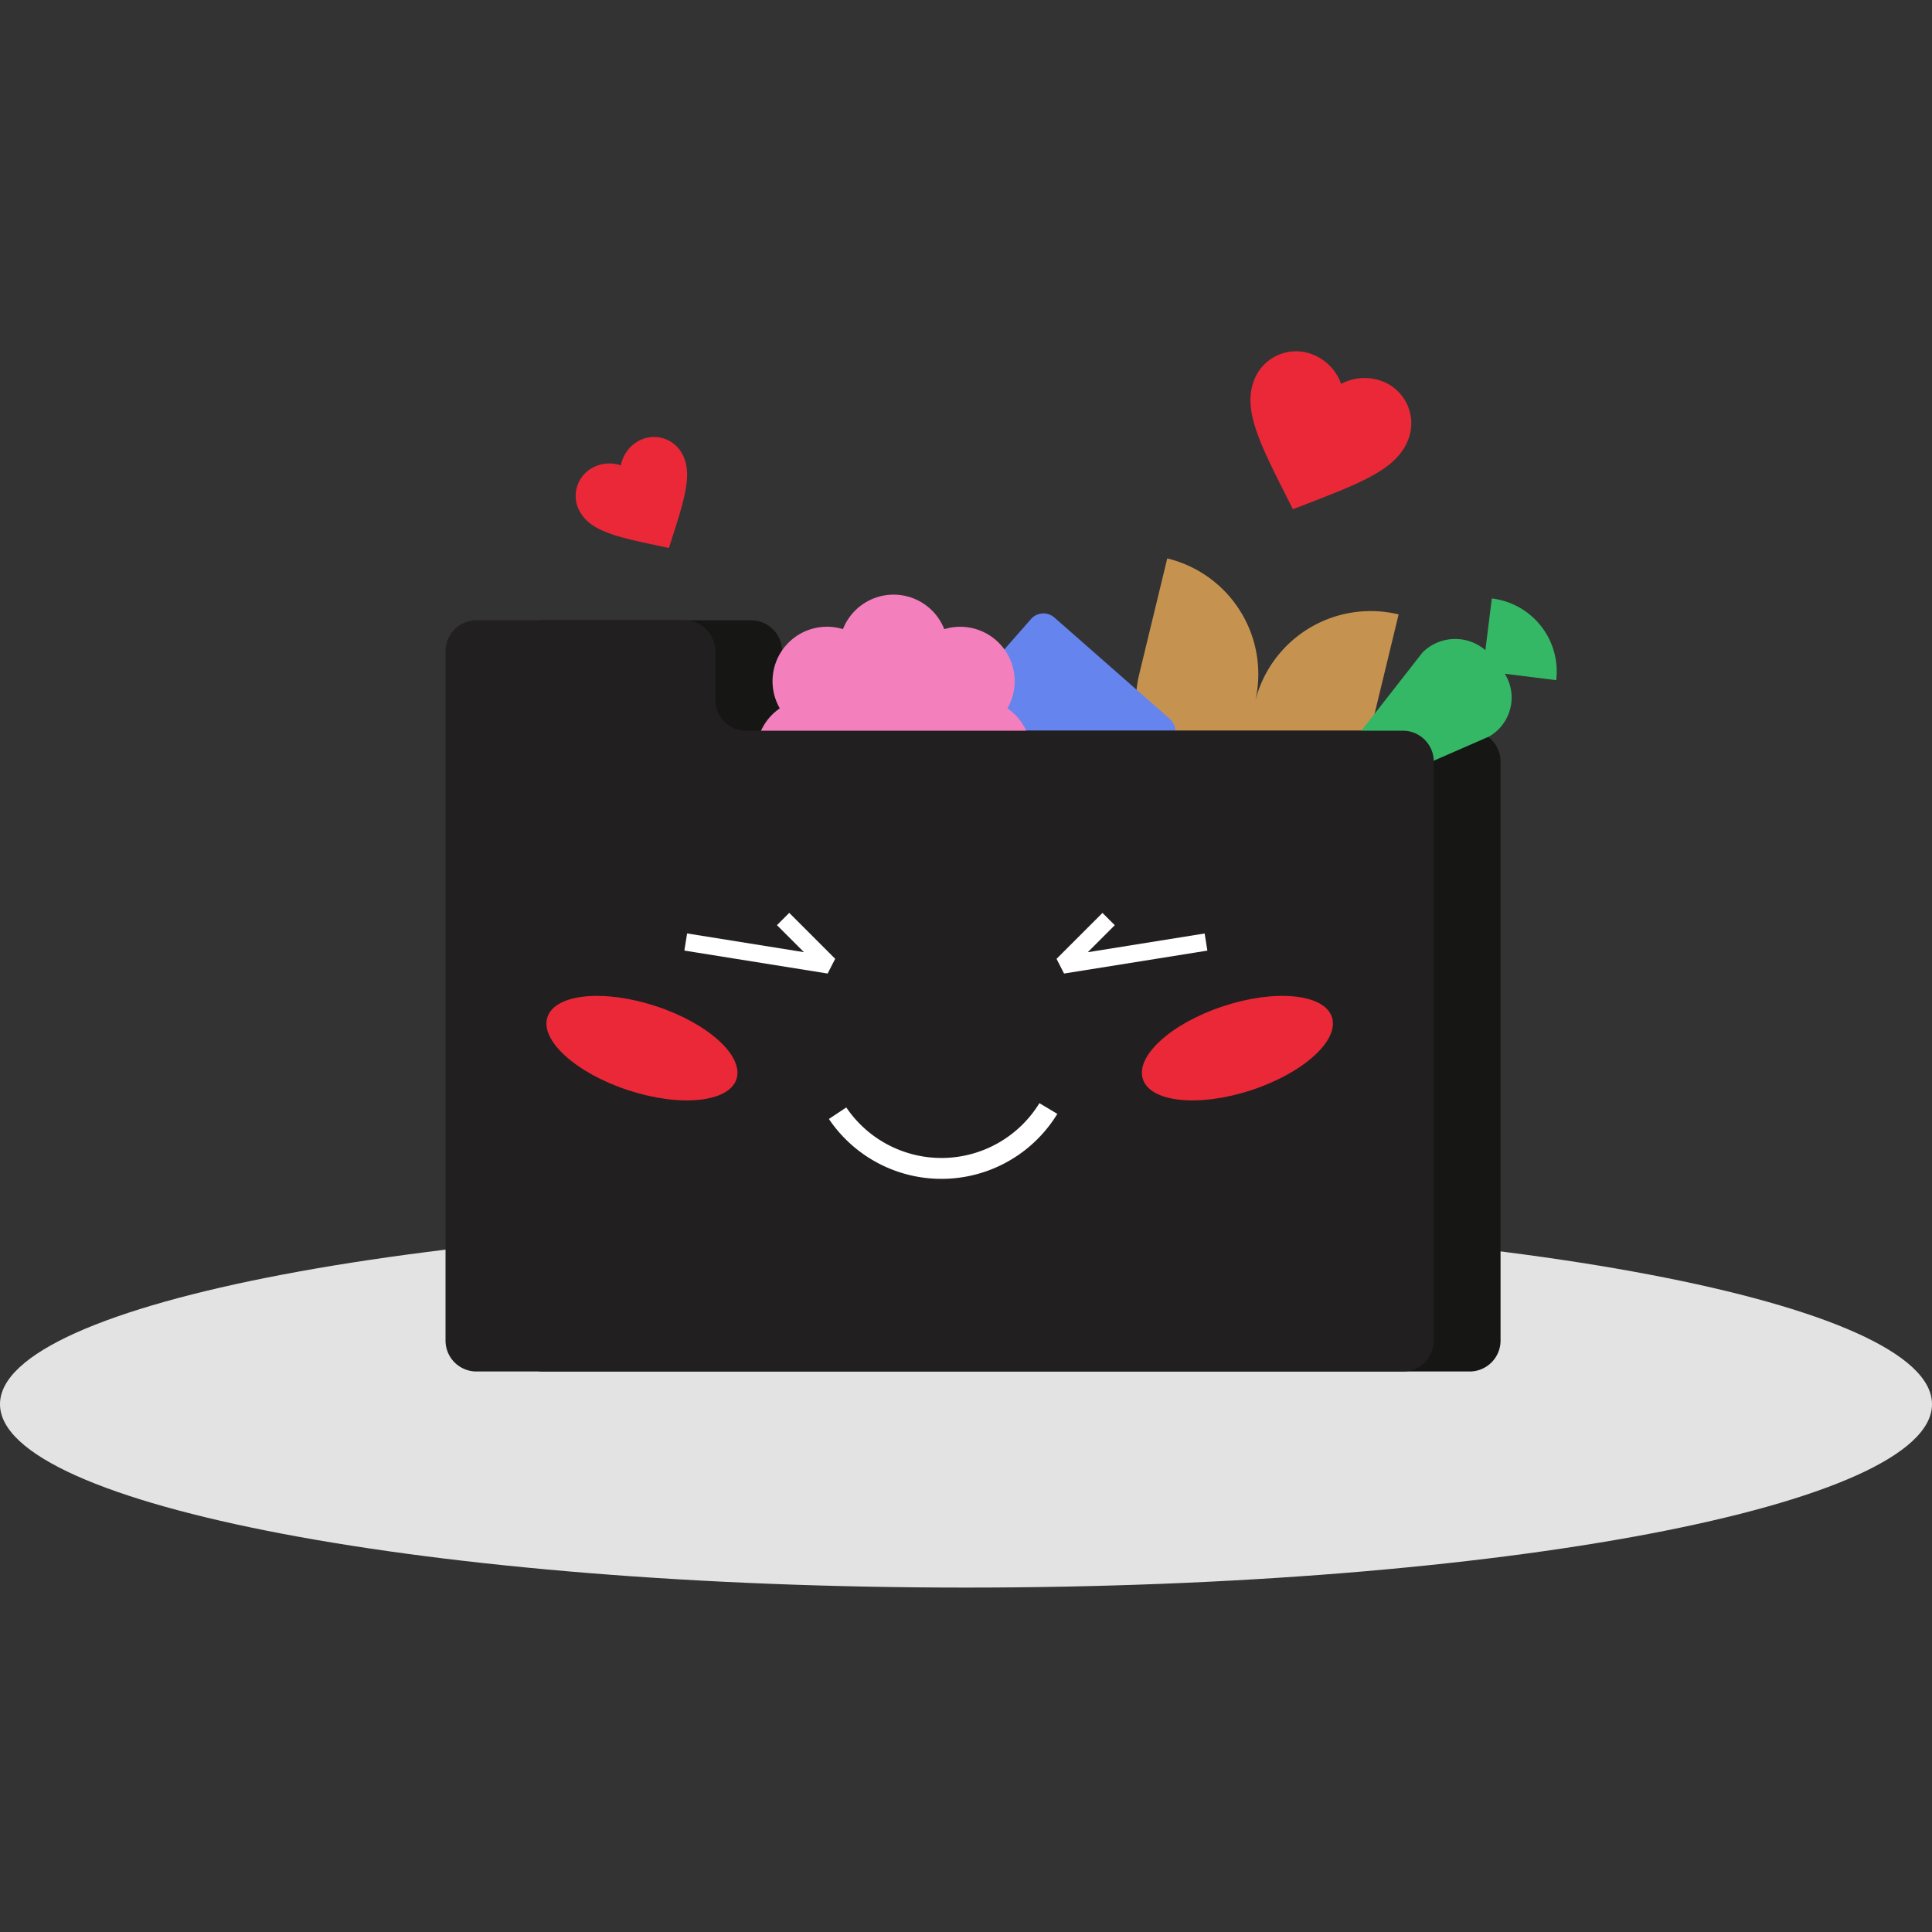 <svg xmlns="http://www.w3.org/2000/svg" xmlns:xlink="http://www.w3.org/1999/xlink" width="220" height="220" viewBox="0 0 220 220">
  <rect x="0" y="0" width="220" height="220" fill="#333333" stroke="none"/>
  <defs>
    <clipPath id="clip-path">
      <rect id="Прямоугольник_1115" data-name="Прямоугольник 1115" width="220" height="220" fill="none"/>
    </clipPath>
  </defs>
  <g id="Сгруппировать_853" data-name="Сгруппировать 853" clip-path="url(#clip-path)">
    <g id="Сгруппировать_863" data-name="Сгруппировать 863" transform="translate(0 40)">
      <path id="Контур_1795" data-name="Контур 1795" d="M220,146.9c0,11.534-49.249,20.884-110,20.884S0,158.434,0,146.9s49.249-20.884,110-20.884,110,9.35,110,20.884" transform="translate(0 -27.003)" fill="#e3e3e3" fill-rule="evenodd"/>
      <g id="Сгруппировать_864" data-name="Сгруппировать 864" transform="translate(-3)">
        <path id="Контур_1794" data-name="Контур 1794" d="M182,46.383h0a13.555,13.555,0,0,0-9.989-16.362L168.82,43.2a13.555,13.555,0,0,0,26.351,6.372l3.186-13.175A13.555,13.555,0,0,0,182,46.383" transform="translate(-36.094 -6.433)" fill="#c5934f"/>
        <path id="Контур_1796" data-name="Контур 1796" d="M165.767,50,152.624,38.459a1.886,1.886,0,0,0-2.662.174L138.423,51.776a1.888,1.888,0,0,0,.174,2.661l13.144,11.537a1.886,1.886,0,0,0,2.66-.172L165.94,52.659A1.885,1.885,0,0,0,165.768,50h0" transform="translate(-29.562 -8.141)" fill="#6584ee"/>
        <path id="Контур_1797" data-name="Контур 1797" d="M187.077,124.527H81.586a3.522,3.522,0,0,1-3.522-3.522V42.51a3.522,3.522,0,0,1,3.522-3.522h23.675a3.522,3.522,0,0,1,3.522,3.522v5.528a3.521,3.521,0,0,0,3.522,3.522h74.772a3.522,3.522,0,0,1,3.522,3.522v65.924a3.522,3.522,0,0,1-3.522,3.522" transform="translate(-16.728 -8.354)" fill="#161615"/>
        <path id="Контур_1798" data-name="Контур 1798" d="M213.4,51.54a5.117,5.117,0,0,0,1.868-6.992c-.014-.025-.028-.048-.043-.072s-.031-.053-.047-.079l5.856.727a8.379,8.379,0,0,0-7.333-9.3l-.735,5.889a5.263,5.263,0,0,0-7.165.273L190.513,61.539Z" transform="translate(-40.824 -7.676)" fill="#34b866"/>
        <path id="Контур_1799" data-name="Контур 1799" d="M134.826,39.205h0a6.2,6.2,0,0,1,7.192,9.019,6.2,6.2,0,0,1-2.567,11.248,6.2,6.2,0,0,1-10.394,5,6.2,6.2,0,0,1-10.393-5.012,6.2,6.2,0,0,1-2.567-11.24,6.2,6.2,0,0,1,7.192-9.019,6.2,6.2,0,0,1,11.537,0" transform="translate(-24.301 -7.56)" fill="#f47fbd"/>
        <path id="Контур_1800" data-name="Контур 1800" d="M177.4,124.527H71.909a3.522,3.522,0,0,1-3.522-3.522V42.51a3.522,3.522,0,0,1,3.522-3.522H95.585a3.522,3.522,0,0,1,3.522,3.522v5.528a3.521,3.521,0,0,0,3.522,3.522H177.4a3.522,3.522,0,0,1,3.522,3.522v65.924a3.522,3.522,0,0,1-3.522,3.522" transform="translate(-14.654 -8.354)" fill="#221f20"/>
        <path id="Контур_1801" data-name="Контур 1801" d="M188.077,92.183c.868,2.645-3.247,6.37-9.191,8.32s-11.467,1.387-12.334-1.257,3.247-6.37,9.192-8.321,11.466-1.387,12.334,1.258" transform="translate(-33.41 -16.36)" fill="#ea2838" fill-rule="evenodd"/>
        <path id="Контур_1802" data-name="Контур 1802" d="M87.547,90.925c5.944,1.95,10.059,5.675,9.191,8.32s-6.39,3.209-12.334,1.258-10.059-5.675-9.191-8.32,6.39-3.209,12.334-1.258" transform="translate(-9.875 -16.36)" fill="#ea2838" fill-rule="evenodd"/>
        <path id="Контур_1803" data-name="Контур 1803" d="M145.374,103.877l2.041,1.22a15.459,15.459,0,0,1-26.012.581l1.982-1.313a13.083,13.083,0,0,0,21.989-.488" transform="translate(-24.015 -18.259)" fill="#fff"/>
        <path id="Контур_1804" data-name="Контур 1804" d="M155.25,83.209l-.854-1.673,5.23-5.23,1.4,1.4-3.076,3.076,13.309-2.134.312,1.951Z" transform="translate(-31.085 -12.351)" fill="#fff"/>
        <path id="Контур_1805" data-name="Контур 1805" d="M116.771,83.209l-16.315-2.615.312-1.951,13.308,2.134L111,77.7l1.4-1.4,5.23,5.23Z" transform="translate(-19.526 -12.351)" fill="#fff"/>
        <path id="Контур_1806" data-name="Контур 1806" d="M97.863,25.065l-1.281-.273c-4.546-.972-7.549-1.615-8.817-3.8a3.637,3.637,0,0,1,1.264-4.987l.069-.04a4.016,4.016,0,0,1,3.3-.307,4.019,4.019,0,0,1,1.9-2.718A3.638,3.638,0,0,1,99.3,14.205l.04.068c1.267,2.183.338,5.109-1.072,9.542l-.4,1.248Z" transform="translate(-18.697 -2.663)" fill="#ea2838"/>
        <path id="Контур_1807" data-name="Контур 1807" d="M189.877,17.989l-.829-1.644c-2.941-5.839-4.883-9.7-3.607-13.012A5.118,5.118,0,0,1,192.022.323l.1.04a5.648,5.648,0,0,1,3.248,3.352,5.649,5.649,0,0,1,4.658-.308,5.116,5.116,0,0,1,3.009,6.58c-.013.035-.027.07-.04.1-1.275,3.313-5.3,4.873-11.4,7.235l-1.717.665Z" transform="translate(-39.652)" fill="#ea2838"/>
      </g>
    </g>
  </g>
</svg>
